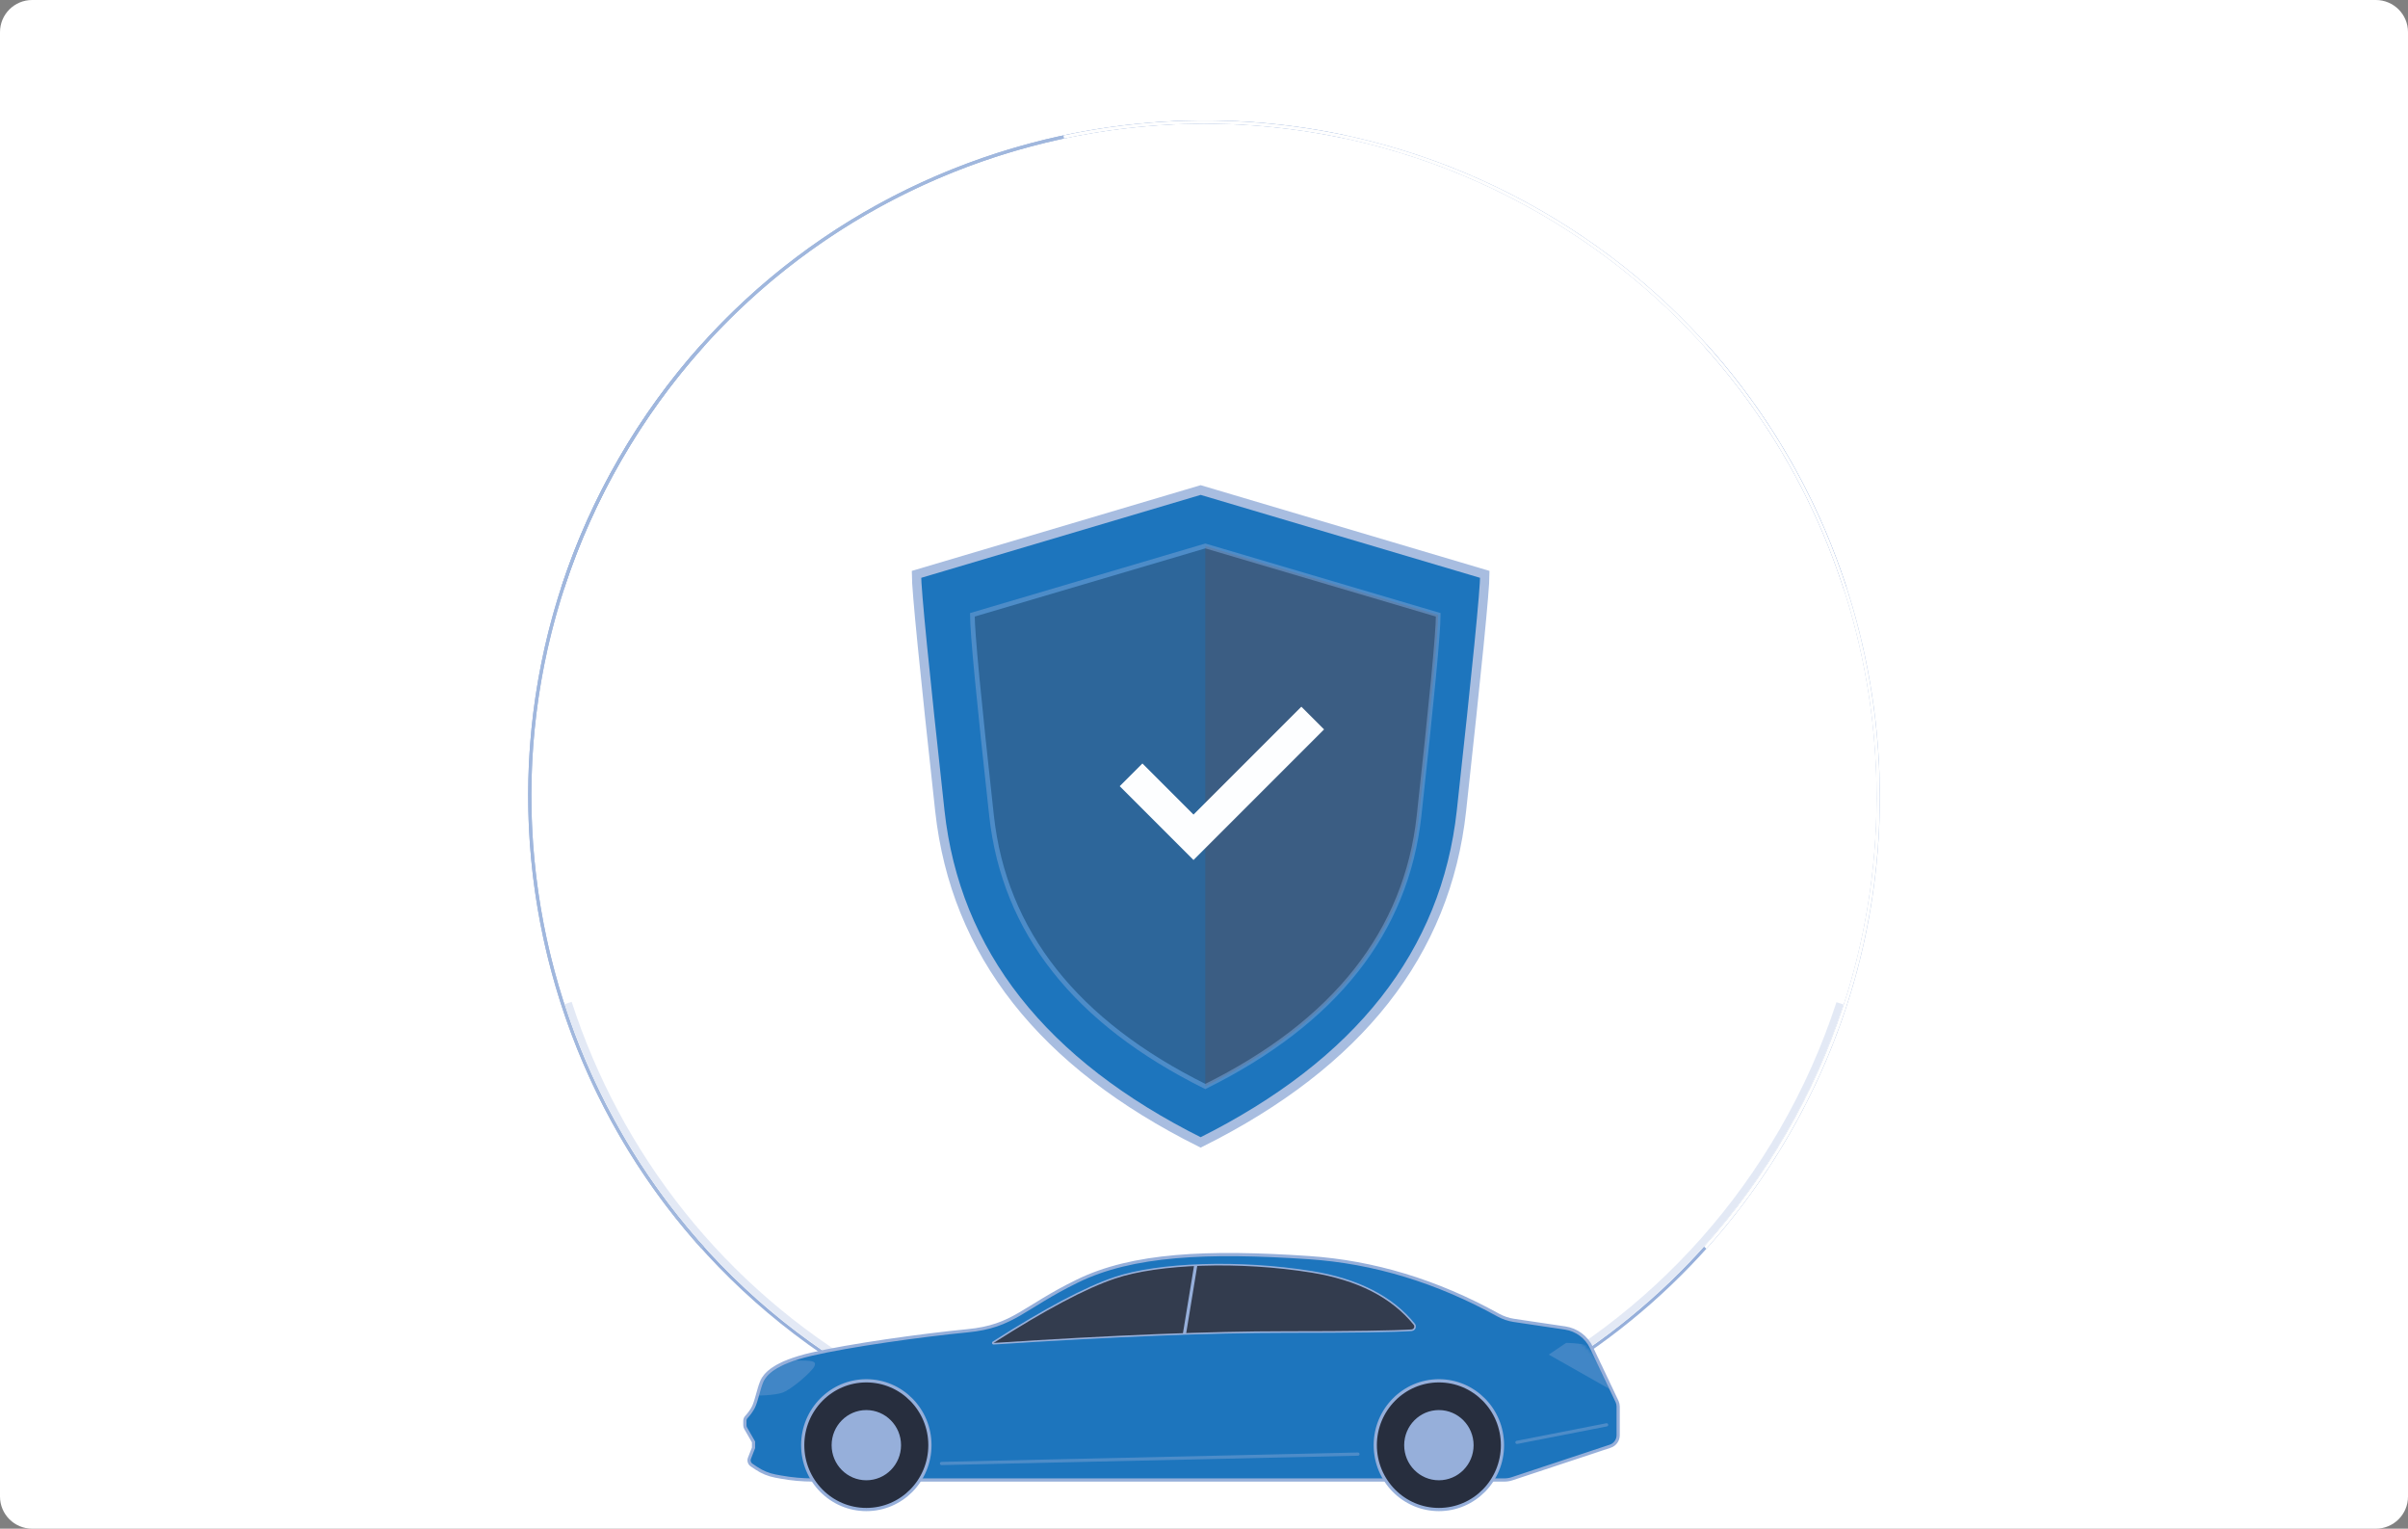 <svg xmlns="http://www.w3.org/2000/svg" xmlns:xlink="http://www.w3.org/1999/xlink" viewBox="0 0 750 476" width="750" height="476" preserveAspectRatio="xMidYMid meet" style="width: 100%; height: 100%; transform: translate3d(0px, 0px, 0px); content-visibility: visible;"><rect x="0" y="0" width="750" height="476" fill="#808080" stroke="none"/><defs><clipPath id="__lottie_element_3926"><rect width="750" height="476" x="0" y="0"></rect></clipPath><g id="__lottie_element_3938"><g transform="matrix(1,0,0,1,368,425.883)" opacity="1" style="display: block;"><path fill="rgb(255,0,0)" fill-opacity="1" d=" M-124.74,34.18 C-122,34.68 -104.05,35.09 -84.69,35.09 C-84.69,35.09 66.69,35.09 66.69,35.09 C86.05,35.09 109.45,32.55 118.89,29.42 C118.89,29.42 118.89,29.42 118.89,29.42 C128.33,26.29 136,20.98 136,17.58 C136,17.58 136,17.58 136,17.58 C136,14.17 133.58,6.3 130.6,0.02 C130.6,0.02 130.6,0.02 130.6,0.02 C127.62,-6.27 119.75,-12.19 113.04,-13.19 C113.04,-13.19 113.04,-13.19 113.04,-13.19 C106.33,-14.2 87.15,-19.3 70.25,-24.58 C70.25,-24.58 71.16,-32.03 39.62,-34.15 C8.1,-36.27 -15.32,-35.23 -32.42,-26.85 C-49.54,-18.49 -52.24,-12.77 -66.64,-11.37 C-81.06,-9.97 -103.58,-6.81 -115.28,-4.07 C-127,-1.35 -129.7,2.29 -130.6,4.13 C-131.5,5.95 -132.4,10.49 -133.3,12.33 C-134.2,14.15 -134.65,14.15 -134.65,14.15 C-135.4,15.15 -136,16.54 -136,17.26 C-136,17.26 -136,17.26 -136,17.26 C-136,17.97 -135.4,19.6 -134.65,20.9 C-134.65,20.9 -134.65,20.9 -134.65,20.9 C-133.9,22.19 -133.3,23.65 -133.3,24.16 C-133.3,24.16 -133.3,24.16 -133.3,24.16 C-133.3,24.66 -133.7,26.09 -134.2,27.35 C-134.2,27.35 -134.2,27.35 -134.2,27.35 C-134.7,28.6 -133.89,30.44 -132.4,31.45 C-132.4,31.45 -132.4,31.45 -132.4,31.45 C-130.91,32.45 -127.48,33.67 -124.74,34.18 C-124.74,34.18 -124.74,34.18 -124.74,34.18z"></path><g opacity="1" transform="matrix(2,0,0,2,0,0)"><path fill="rgb(0,0,0)" fill-opacity="1" d=" M-62.37,17.088 C-61.001,17.339 -52.027,17.543 -42.343,17.543 C-42.343,17.543 33.343,17.543 33.343,17.543 C43.027,17.543 54.723,16.273 59.445,14.708 C59.445,14.708 59.445,14.708 59.445,14.708 C64.167,13.143 68,10.491 68,8.788 C68,8.788 68,8.788 68,8.788 C68,7.085 66.79,3.151 65.3,0.008 C65.3,0.008 65.3,0.008 65.3,0.008 C63.81,-3.135 59.876,-6.095 56.52,-6.597 C56.52,-6.597 56.52,-6.597 56.52,-6.597 C53.164,-7.099 43.577,-9.651 35.125,-12.292 C35.125,-12.292 35.58,-16.017 19.81,-17.077 C4.05,-18.137 -7.66,-17.617 -16.21,-13.427 C-24.77,-9.247 -26.12,-6.387 -33.32,-5.687 C-40.53,-4.987 -51.79,-3.407 -57.64,-2.037 C-63.5,-0.677 -64.85,1.143 -65.3,2.063 C-65.75,2.973 -66.2,5.243 -66.65,6.163 C-67.1,7.073 -67.325,7.073 -67.325,7.073 C-67.698,7.575 -68,8.272 -68,8.628 C-68,8.628 -68,8.628 -68,8.628 C-68,8.984 -67.698,9.8 -67.325,10.448 C-67.325,10.448 -67.325,10.448 -67.325,10.448 C-66.952,11.096 -66.65,11.827 -66.65,12.078 C-66.65,12.078 -66.65,12.078 -66.65,12.078 C-66.65,12.329 -66.852,13.044 -67.1,13.673 C-67.1,13.673 -67.1,13.673 -67.1,13.673 C-67.348,14.302 -66.945,15.221 -66.2,15.723 C-66.2,15.723 -66.2,15.723 -66.2,15.723 C-65.455,16.225 -63.739,16.837 -62.37,17.088 C-62.37,17.088 -62.37,17.088 -62.37,17.088z"></path></g></g></g><g id="__lottie_element_3944"><g transform="matrix(1,0,0,1,368,425.883)" opacity="1" style="display: block;"><path fill="rgb(255,0,0)" fill-opacity="1" d=" M-124.74,34.18 C-122,34.68 -104.05,35.09 -84.69,35.09 C-84.69,35.09 66.69,35.09 66.69,35.09 C86.05,35.09 109.45,32.55 118.89,29.42 C118.89,29.42 118.89,29.42 118.89,29.42 C128.33,26.29 136,20.98 136,17.58 C136,17.58 136,17.58 136,17.58 C136,14.17 133.58,6.3 130.6,0.02 C130.6,0.02 130.6,0.02 130.6,0.02 C127.62,-6.27 119.75,-12.19 113.04,-13.19 C113.04,-13.19 113.04,-13.19 113.04,-13.19 C106.33,-14.2 87.15,-19.3 70.25,-24.58 C70.25,-24.58 71.16,-32.03 39.62,-34.15 C8.1,-36.27 -15.32,-35.23 -32.42,-26.85 C-49.54,-18.49 -52.24,-12.77 -66.64,-11.37 C-81.06,-9.97 -103.58,-6.81 -115.28,-4.07 C-127,-1.35 -129.7,2.29 -130.6,4.13 C-131.5,5.95 -132.4,10.49 -133.3,12.33 C-134.2,14.15 -134.65,14.15 -134.65,14.15 C-135.4,15.15 -136,16.54 -136,17.26 C-136,17.26 -136,17.26 -136,17.26 C-136,17.97 -135.4,19.6 -134.65,20.9 C-134.65,20.9 -134.65,20.9 -134.65,20.9 C-133.9,22.19 -133.3,23.65 -133.3,24.16 C-133.3,24.16 -133.3,24.16 -133.3,24.16 C-133.3,24.66 -133.7,26.09 -134.2,27.35 C-134.2,27.35 -134.2,27.35 -134.2,27.35 C-134.7,28.6 -133.89,30.44 -132.4,31.45 C-132.4,31.45 -132.4,31.45 -132.4,31.45 C-130.91,32.45 -127.48,33.67 -124.74,34.18 C-124.74,34.18 -124.74,34.18 -124.74,34.18z"></path><g opacity="1" transform="matrix(2,0,0,2,0,0)"><path fill="rgb(0,0,0)" fill-opacity="1" d=" M-62.37,17.088 C-61.001,17.339 -52.027,17.543 -42.343,17.543 C-42.343,17.543 33.343,17.543 33.343,17.543 C43.027,17.543 54.723,16.273 59.445,14.708 C59.445,14.708 59.445,14.708 59.445,14.708 C64.167,13.143 68,10.491 68,8.788 C68,8.788 68,8.788 68,8.788 C68,7.085 66.79,3.151 65.3,0.008 C65.3,0.008 65.3,0.008 65.3,0.008 C63.81,-3.135 59.876,-6.095 56.52,-6.597 C56.52,-6.597 56.52,-6.597 56.52,-6.597 C53.164,-7.099 43.577,-9.651 35.125,-12.292 C35.125,-12.292 35.58,-16.017 19.81,-17.077 C4.05,-18.137 -7.66,-17.617 -16.21,-13.427 C-24.77,-9.247 -26.12,-6.387 -33.32,-5.687 C-40.53,-4.987 -51.79,-3.407 -57.64,-2.037 C-63.5,-0.677 -64.85,1.143 -65.3,2.063 C-65.75,2.973 -66.2,5.243 -66.65,6.163 C-67.1,7.073 -67.325,7.073 -67.325,7.073 C-67.698,7.575 -68,8.272 -68,8.628 C-68,8.628 -68,8.628 -68,8.628 C-68,8.984 -67.698,9.8 -67.325,10.448 C-67.325,10.448 -67.325,10.448 -67.325,10.448 C-66.952,11.096 -66.65,11.827 -66.65,12.078 C-66.65,12.078 -66.65,12.078 -66.65,12.078 C-66.65,12.329 -66.852,13.044 -67.1,13.673 C-67.1,13.673 -67.1,13.673 -67.1,13.673 C-67.348,14.302 -66.945,15.221 -66.2,15.723 C-66.2,15.723 -66.2,15.723 -66.2,15.723 C-65.455,16.225 -63.739,16.837 -62.37,17.088 C-62.37,17.088 -62.37,17.088 -62.37,17.088z"></path></g></g></g><mask id="__lottie_element_3944_1" mask-type="alpha"><use xlink:href="#__lottie_element_3944"></use></mask><mask id="__lottie_element_3938_1" mask-type="alpha"><use xlink:href="#__lottie_element_3938"></use></mask></defs><g clip-path="url(#__lottie_element_3926)"><g transform="matrix(1,0,0,1,374.932,238.205)" opacity="1" style="display: block;"><g opacity="1" transform="matrix(1,0,0,1,0.068,-0.205)"><path fill="rgb(255,255,255)" fill-opacity="1" d=" M375,-228 C375,-228 375,228 375,228 C375,233.519 370.519,238 365,238 C365,238 -365,238 -365,238 C-370.519,238 -375,233.519 -375,228 C-375,228 -375,-228 -375,-228 C-375,-233.519 -370.519,-238 -365,-238 C-365,-238 365,-238 365,-238 C370.519,-238 375,-233.519 375,-228z"></path></g></g><g transform="matrix(-0.5,0.866,-0.866,-0.5,375,248)" opacity="1" style="display: block;"><g opacity="1" transform="matrix(1,0,0,1,0,0)"><path stroke-linecap="butt" stroke-linejoin="miter" fill-opacity="0" stroke-miterlimit="4" stroke="rgb(150,175,218)" stroke-opacity="1" stroke-width="1" d=" M-199.762,-64.901 C-172.395,-149.08 -93.253,-210 0,-210 C0,-210 0,-210 0,-210 C93.253,-210 172.395,-149.08 199.762,-64.901"></path></g></g><g transform="matrix(-0.5,0.866,-0.866,-0.5,375,248)" opacity="1" style="display: block;"><g opacity="1" transform="matrix(1,0,0,1,0,0)"><path stroke-linecap="butt" stroke-linejoin="miter" fill-opacity="0" stroke-miterlimit="4" stroke="rgb(150,175,218)" stroke-opacity="1" stroke-width="1" d=" M156.002,-140.521 C189.561,-103.295 210,-54.015 210,0 C210,115.899 115.899,210 0,210 C-14.956,210 -29.549,208.433 -43.624,205.454"></path></g></g><g transform="matrix(-0.5,0.866,-0.866,-0.5,375,248)" opacity="1" style="display: block;"><g opacity="1" transform="matrix(1,0,0,1,0,0)"><path stroke-linecap="butt" stroke-linejoin="miter" fill-opacity="0" stroke-miterlimit="4" stroke="rgb(150,175,218)" stroke-opacity="1" stroke-width="1" d=" M43.624,205.454 C29.549,208.433 14.956,210 0,210 C-115.899,210 -210,115.899 -210,0 C-210,-54.015 -189.561,-103.295 -156.002,-140.521"></path></g></g><g transform="matrix(0.5,-0.866,0.866,0.5,375,248)" opacity="1" style="display: block;"><g opacity="1" transform="matrix(1,0,0,1,0,0)"><path stroke-linecap="butt" stroke-linejoin="miter" fill-opacity="0" stroke-miterlimit="4" stroke="rgb(160,183,221)" stroke-opacity="1" stroke-width="1" d=" M-199.762,-64.901 C-172.395,-149.08 -93.253,-210 0,-210 C0,-210 0,-210 0,-210 C93.253,-210 172.395,-149.08 199.762,-64.901"></path></g></g><g transform="matrix(0.5,-0.866,0.866,0.5,375,248)" opacity="1" style="display: block;"><g opacity="1" transform="matrix(1,0,0,1,0,0)"><path stroke-linecap="butt" stroke-linejoin="miter" fill-opacity="0" stroke-miterlimit="4" stroke="rgb(254,254,254)" stroke-opacity="1" stroke-width="1.013" d=" M155.989,-140.509 C189.545,-103.286 209.982,-54.01 209.982,0 C209.982,115.889 115.889,209.982 0,209.982 C-14.955,209.982 -29.547,208.415 -43.621,205.437"></path></g></g><g transform="matrix(0.5,-0.866,0.866,0.5,375,248)" opacity="0.987" style="display: block;"><g opacity="1" transform="matrix(1,0,0,1,0,0)"><path stroke-linecap="butt" stroke-linejoin="miter" fill-opacity="0" stroke-miterlimit="4" stroke="rgb(227,233,245)" stroke-opacity="1" stroke-width="2.319" d=" M43.264,203.76 C29.306,206.714 14.833,208.268 0,208.268 C-114.943,208.268 -208.268,114.943 -208.268,0 C-208.268,-53.569 -187.998,-102.443 -154.716,-139.362"></path></g></g><g transform="matrix(2,0,0,2,373.956,254.156)" opacity="1" style="display: block;"><g opacity="1" transform="matrix(1.451,0,0,1.451,0,0)"><path fill="rgb(29,117,189)" fill-opacity="1" d=" M0,-35 C0,-35 30.5,-25.95 30.5,-25.95 C30.5,-24.27 29.66,-15.82 27.99,-0.57 C26.32,14.67 16.99,26.53 0,35 C-16.99,26.53 -26.32,14.67 -27.99,-0.57 C-29.66,-15.82 -30.5,-24.27 -30.5,-25.95 C-30.5,-25.95 0,-35 0,-35 C0,-35 0,-35 0,-35z"></path><path stroke-linecap="butt" stroke-linejoin="miter" fill-opacity="0" stroke-miterlimit="4" stroke="rgb(168,189,224)" stroke-opacity="1" stroke-width="1" d=" M0,-35 C0,-35 30.5,-25.95 30.5,-25.95 C30.5,-24.27 29.66,-15.82 27.99,-0.57 C26.32,14.67 16.99,26.53 0,35 C-16.99,26.53 -26.32,14.67 -27.99,-0.57 C-29.66,-15.82 -30.5,-24.27 -30.5,-25.95 C-30.5,-25.95 0,-35 0,-35 C0,-35 0,-35 0,-35z"></path></g></g><g transform="matrix(2,0,0,2,411.674,254.156)" opacity="0.5" style="display: block;"><g opacity="1" transform="matrix(1.451,0,0,1.451,0,0)"><path fill="rgb(75,87,112)" fill-opacity="1" d=" M-12.5,-29 C-12.5,-29 12.5,-21.61 12.5,-21.61 C12.5,-19.66 11.81,-12.47 10.44,-0.03 C9.06,12.41 1.42,22.09 -12.5,29 C-12.5,29 -12.5,-29 -12.5,-29z"></path></g></g><g transform="matrix(2,0,0,2,375.408,254.156)" opacity="0.4" style="display: block;"><g opacity="1" transform="matrix(1.451,0,0,1.451,0,0)"><path fill="rgb(70,81,102)" fill-opacity="1" d=" M0,-29 C0,-29 25,-21.61 25,-21.61 C25,-19.66 24.31,-12.47 22.94,-0.03 C21.56,12.41 13.92,22.09 0,29 C-13.92,22.09 -21.56,12.41 -22.94,-0.03 C-24.31,-12.47 -25,-19.66 -25,-21.61 C-25,-21.61 0,-29 0,-29 C0,-29 0,-29 0,-29z"></path><path stroke-linecap="butt" stroke-linejoin="miter" fill-opacity="0" stroke-miterlimit="4" stroke="rgb(150,175,218)" stroke-opacity="1" stroke-width="0.5" d=" M0,-29 C0,-29 25,-21.61 25,-21.61 C25,-19.66 24.31,-12.47 22.94,-0.03 C21.56,12.41 13.92,22.09 0,29 C-13.92,22.09 -21.56,12.41 -22.94,-0.03 C-24.31,-12.47 -25,-19.66 -25,-21.61 C-25,-21.61 0,-29 0,-29 C0,-29 0,-29 0,-29z"></path></g></g><g transform="matrix(0.884,-0.884,0.884,0.884,373.5,239.5)" opacity="1" style="display: block;"><g opacity="1" transform="matrix(1,0,0,1,0,0)"><path stroke-linecap="butt" stroke-linejoin="miter" fill-opacity="0" stroke-miterlimit="4" stroke="rgb(253,254,255)" stroke-opacity="1" stroke-width="8" d=" M-13,-11 C-13,-11 -13,11 -13,11 C-13,11 29,11 29,11"></path></g></g><g transform="matrix(1,0,0,1,368,425.75)" opacity="1" style="display: block;"><g opacity="1" transform="matrix(2,0,0,2,0,0)"><path fill="rgb(29,117,189)" fill-opacity="1" d=" M-57.38,17.543 C-59.05,17.543 -60.72,17.393 -62.37,17.093 C-62.37,17.093 -63.25,16.933 -63.25,16.933 C-64.3,16.733 -65.31,16.323 -66.2,15.723 C-66.2,15.723 -66.95,15.223 -66.95,15.223 C-67.3,14.983 -67.44,14.533 -67.28,14.143 C-67.28,14.143 -66.65,12.533 -66.65,12.533 C-66.65,12.533 -66.65,11.623 -66.65,11.623 C-66.65,11.623 -67.88,9.483 -67.88,9.483 C-67.96,9.343 -68,9.193 -68,9.033 C-68,9.033 -68,8.343 -68,8.343 C-68,8.113 -67.92,7.893 -67.76,7.733 C-67.28,7.203 -66.91,6.683 -66.65,6.163 C-66.2,5.243 -65.75,2.973 -65.3,2.063 C-64.85,1.143 -63.5,-0.677 -57.64,-2.037 C-51.79,-3.407 -40.53,-4.987 -33.32,-5.687 C-26.12,-6.387 -24.77,-9.247 -16.21,-13.427 C-7.66,-17.617 4.05,-18.137 19.81,-17.077 C29.93,-16.397 39.77,-13.417 49.33,-8.127 C50.08,-7.717 50.9,-7.437 51.75,-7.307 C51.75,-7.307 59.75,-6.117 59.75,-6.117 C61.53,-5.847 63.06,-4.707 63.83,-3.087 C63.83,-3.087 67.83,5.333 67.83,5.333 C67.94,5.573 68,5.843 68,6.113 C68,6.113 68,10.573 68,10.573 C68,11.353 67.5,12.043 66.77,12.283 C66.77,12.283 51.44,17.363 51.44,17.363 C51.07,17.483 50.69,17.543 50.31,17.543 C50.31,17.543 -57.38,17.543 -57.38,17.543z"></path><path stroke-linecap="butt" stroke-linejoin="miter" fill-opacity="0" stroke-miterlimit="4" stroke="rgb(150,175,218)" stroke-opacity="1" stroke-width="0.5" d=" M-57.38,17.543 C-59.05,17.543 -60.72,17.393 -62.37,17.093 C-62.37,17.093 -63.25,16.933 -63.25,16.933 C-64.3,16.733 -65.31,16.323 -66.2,15.723 C-66.2,15.723 -66.95,15.223 -66.95,15.223 C-67.3,14.983 -67.44,14.533 -67.28,14.143 C-67.28,14.143 -66.65,12.533 -66.65,12.533 C-66.65,12.533 -66.65,11.623 -66.65,11.623 C-66.65,11.623 -67.88,9.483 -67.88,9.483 C-67.96,9.343 -68,9.193 -68,9.033 C-68,9.033 -68,8.343 -68,8.343 C-68,8.113 -67.92,7.893 -67.76,7.733 C-67.28,7.203 -66.91,6.683 -66.65,6.163 C-66.2,5.243 -65.75,2.973 -65.3,2.063 C-64.85,1.143 -63.5,-0.677 -57.64,-2.037 C-51.79,-3.407 -40.53,-4.987 -33.32,-5.687 C-26.12,-6.387 -24.77,-9.247 -16.21,-13.427 C-7.66,-17.617 4.05,-18.137 19.81,-17.077 C29.93,-16.397 39.77,-13.417 49.33,-8.127 C50.08,-7.717 50.9,-7.437 51.75,-7.307 C51.75,-7.307 59.75,-6.117 59.75,-6.117 C61.53,-5.847 63.06,-4.707 63.83,-3.087 C63.83,-3.087 67.83,5.333 67.83,5.333 C67.94,5.573 68,5.843 68,6.113 C68,6.113 68,10.573 68,10.573 C68,11.353 67.5,12.043 66.77,12.283 C66.77,12.283 51.44,17.363 51.44,17.363 C51.07,17.483 50.69,17.543 50.31,17.543 C50.31,17.543 -57.38,17.543 -57.38,17.543z"></path></g></g><g mask="url(#__lottie_element_3938_1)" style="display: block;"><g transform="matrix(1,0,0,1,493.642,426.356)" opacity="0.3"><g opacity="1" transform="matrix(2,0,0,2,0,0)"><path fill="rgb(150,175,218)" fill-opacity="1" d=" M2.931,-1.37 C2.931,-1.37 2.031,-3.19 0.671,-3.64 C-0.679,-4.1 -2.929,-4.1 -2.929,-4.1 C-2.929,-4.1 -5.629,-2.28 -5.629,-2.28 C-5.629,-2.28 5.631,4.1 5.631,4.1 C5.631,4.1 2.931,-1.37 2.931,-1.37z"></path></g></g></g><g mask="url(#__lottie_element_3944_1)" style="display: block;"><g transform="matrix(1,0,0,1,243.821,429.089)" opacity="0.3"><g opacity="1" transform="matrix(2,0,0,2,0,0)"><path fill="rgb(150,175,218)" fill-opacity="1" d=" M-5.01,-2.273 C-5.01,-2.273 -0.06,-2.733 2.2,-2.733 C4.45,-2.733 5.35,-2.683 4.9,-1.793 C4.45,-0.913 1.29,1.827 -0.06,2.277 C-1.41,2.737 -4.11,2.737 -4.11,2.737 C-4.11,2.737 -5.01,-2.273 -5.01,-2.273z"></path></g></g></g><g transform="matrix(1,0,0,1,374.985,406.098)" opacity="1" style="display: block;"><g opacity="1" transform="matrix(2,0,0,2,0,0)"><path stroke-linecap="round" stroke-linejoin="round" fill-opacity="0" stroke="rgb(150,175,218)" stroke-opacity="1" stroke-width="0.5" d=" M-32.757,6.031 C-24.657,0.861 -18.357,-2.479 -13.847,-3.989 C-7.097,-6.269 5.513,-6.729 16.773,-4.909 C23.913,-3.749 29.213,-1.049 32.653,3.201 C32.713,3.271 32.753,3.361 32.753,3.451 C32.773,3.701 32.583,3.911 32.333,3.931 C32.333,3.931 32.333,3.931 32.333,3.931 C29.653,4.111 23.113,4.211 12.723,4.211 C1.013,4.211 -14.147,4.811 -32.757,6.031z"></path><path fill="rgb(51,60,78)" fill-opacity="1" d=" M-32.757,6.031 C-24.657,0.861 -18.357,-2.479 -13.847,-3.989 C-7.097,-6.269 5.513,-6.729 16.773,-4.909 C23.913,-3.749 29.213,-1.049 32.653,3.201 C32.713,3.271 32.753,3.361 32.753,3.451 C32.773,3.701 32.583,3.911 32.333,3.931 C32.333,3.931 32.333,3.931 32.333,3.931 C29.653,4.111 23.113,4.211 12.723,4.211 C1.013,4.211 -14.147,4.811 -32.757,6.031z"></path></g></g><g transform="matrix(1,0,0,1,370.665,404.714)" opacity="1" style="display: block;"><g opacity="1" transform="matrix(2,0,0,2,0,0)"><path stroke-linecap="butt" stroke-linejoin="round" fill-opacity="0" stroke="rgb(150,175,218)" stroke-opacity="1" stroke-width="0.5" d=" M0.878,-5.354 C0.878,-5.354 -0.882,5.356 -0.882,5.356"></path></g></g><g transform="matrix(1,0,0,1,358.093,454.236)" opacity="0.4" style="display: block;"><g opacity="1" transform="matrix(2,0,0,2,0,0)"><path stroke-linecap="round" stroke-linejoin="round" fill-opacity="0" stroke="rgb(150,175,218)" stroke-opacity="1" stroke-width="0.5" d=" M-32.424,0.731 C-32.424,0.731 32.426,-0.729 32.426,-0.729"></path></g></g><g transform="matrix(1,0,0,1,486.437,446.4)" opacity="0.4" style="display: block;"><g opacity="1" transform="matrix(2,0,0,2,0,0)"><path stroke-linecap="round" stroke-linejoin="round" fill-opacity="0" stroke="rgb(150,175,218)" stroke-opacity="1" stroke-width="0.5" d=" M-6.98,1.363 C-6.98,1.363 6.98,-1.367 6.98,-1.367"></path></g></g><g transform="matrix(1,0,0,1,269.828,450)" opacity="1" style="display: block;"><g opacity="1" transform="matrix(2,0,0,2,0,0)"><path fill="rgb(39,46,62)" fill-opacity="1" d=" M0.003,10.018 C5.473,10.018 9.903,5.538 9.903,-0.002 C9.903,-5.532 5.473,-10.022 0.003,-10.022 C-5.467,-10.022 -9.907,-5.532 -9.907,-0.002 C-9.907,5.538 -5.467,10.018 0.003,10.018z"></path><path stroke-linecap="butt" stroke-linejoin="miter" fill-opacity="0" stroke-miterlimit="4" stroke="rgb(150,175,218)" stroke-opacity="1" stroke-width="0.5" d=" M0.003,10.018 C5.473,10.018 9.903,5.538 9.903,-0.002 C9.903,-5.532 5.473,-10.022 0.003,-10.022 C-5.467,-10.022 -9.907,-5.532 -9.907,-0.002 C-9.907,5.538 -5.467,10.018 0.003,10.018z"></path></g></g><g transform="matrix(1,0,0,1,269.828,450)" opacity="1" style="display: block;"><g opacity="1" transform="matrix(2,0,0,2,0,0)"><path fill="rgb(150,175,218)" fill-opacity="1" d=" M-0.004,5.463 C2.986,5.463 5.406,3.023 5.406,0.003 C5.406,-3.017 2.986,-5.467 -0.004,-5.467 C-2.984,-5.467 -5.404,-3.017 -5.404,0.003 C-5.404,3.023 -2.984,5.463 -0.004,5.463z"></path></g></g><g transform="matrix(1,0,0,1,448.159,450)" opacity="1" style="display: block;"><g opacity="1" transform="matrix(2,0,0,2,0,0)"><path fill="rgb(39,46,62)" fill-opacity="1" d=" M0.003,10.018 C5.473,10.018 9.903,5.538 9.903,-0.002 C9.903,-5.532 5.473,-10.022 0.003,-10.022 C-5.467,-10.022 -9.907,-5.532 -9.907,-0.002 C-9.907,5.538 -5.467,10.018 0.003,10.018z"></path><path stroke-linecap="butt" stroke-linejoin="miter" fill-opacity="0" stroke-miterlimit="4" stroke="rgb(150,175,218)" stroke-opacity="1" stroke-width="0.5" d=" M0.003,10.018 C5.473,10.018 9.903,5.538 9.903,-0.002 C9.903,-5.532 5.473,-10.022 0.003,-10.022 C-5.467,-10.022 -9.907,-5.532 -9.907,-0.002 C-9.907,5.538 -5.467,10.018 0.003,10.018z"></path></g></g><g transform="matrix(1,0,0,1,448.159,450)" opacity="1" style="display: block;"><g opacity="1" transform="matrix(2,0,0,2,0,0)"><path fill="rgb(150,175,218)" fill-opacity="1" d=" M-0.004,5.463 C2.986,5.463 5.406,3.023 5.406,0.003 C5.406,-3.017 2.986,-5.467 -0.004,-5.467 C-2.984,-5.467 -5.404,-3.017 -5.404,0.003 C-5.404,3.023 -2.984,5.463 -0.004,5.463z"></path></g></g></g></svg>